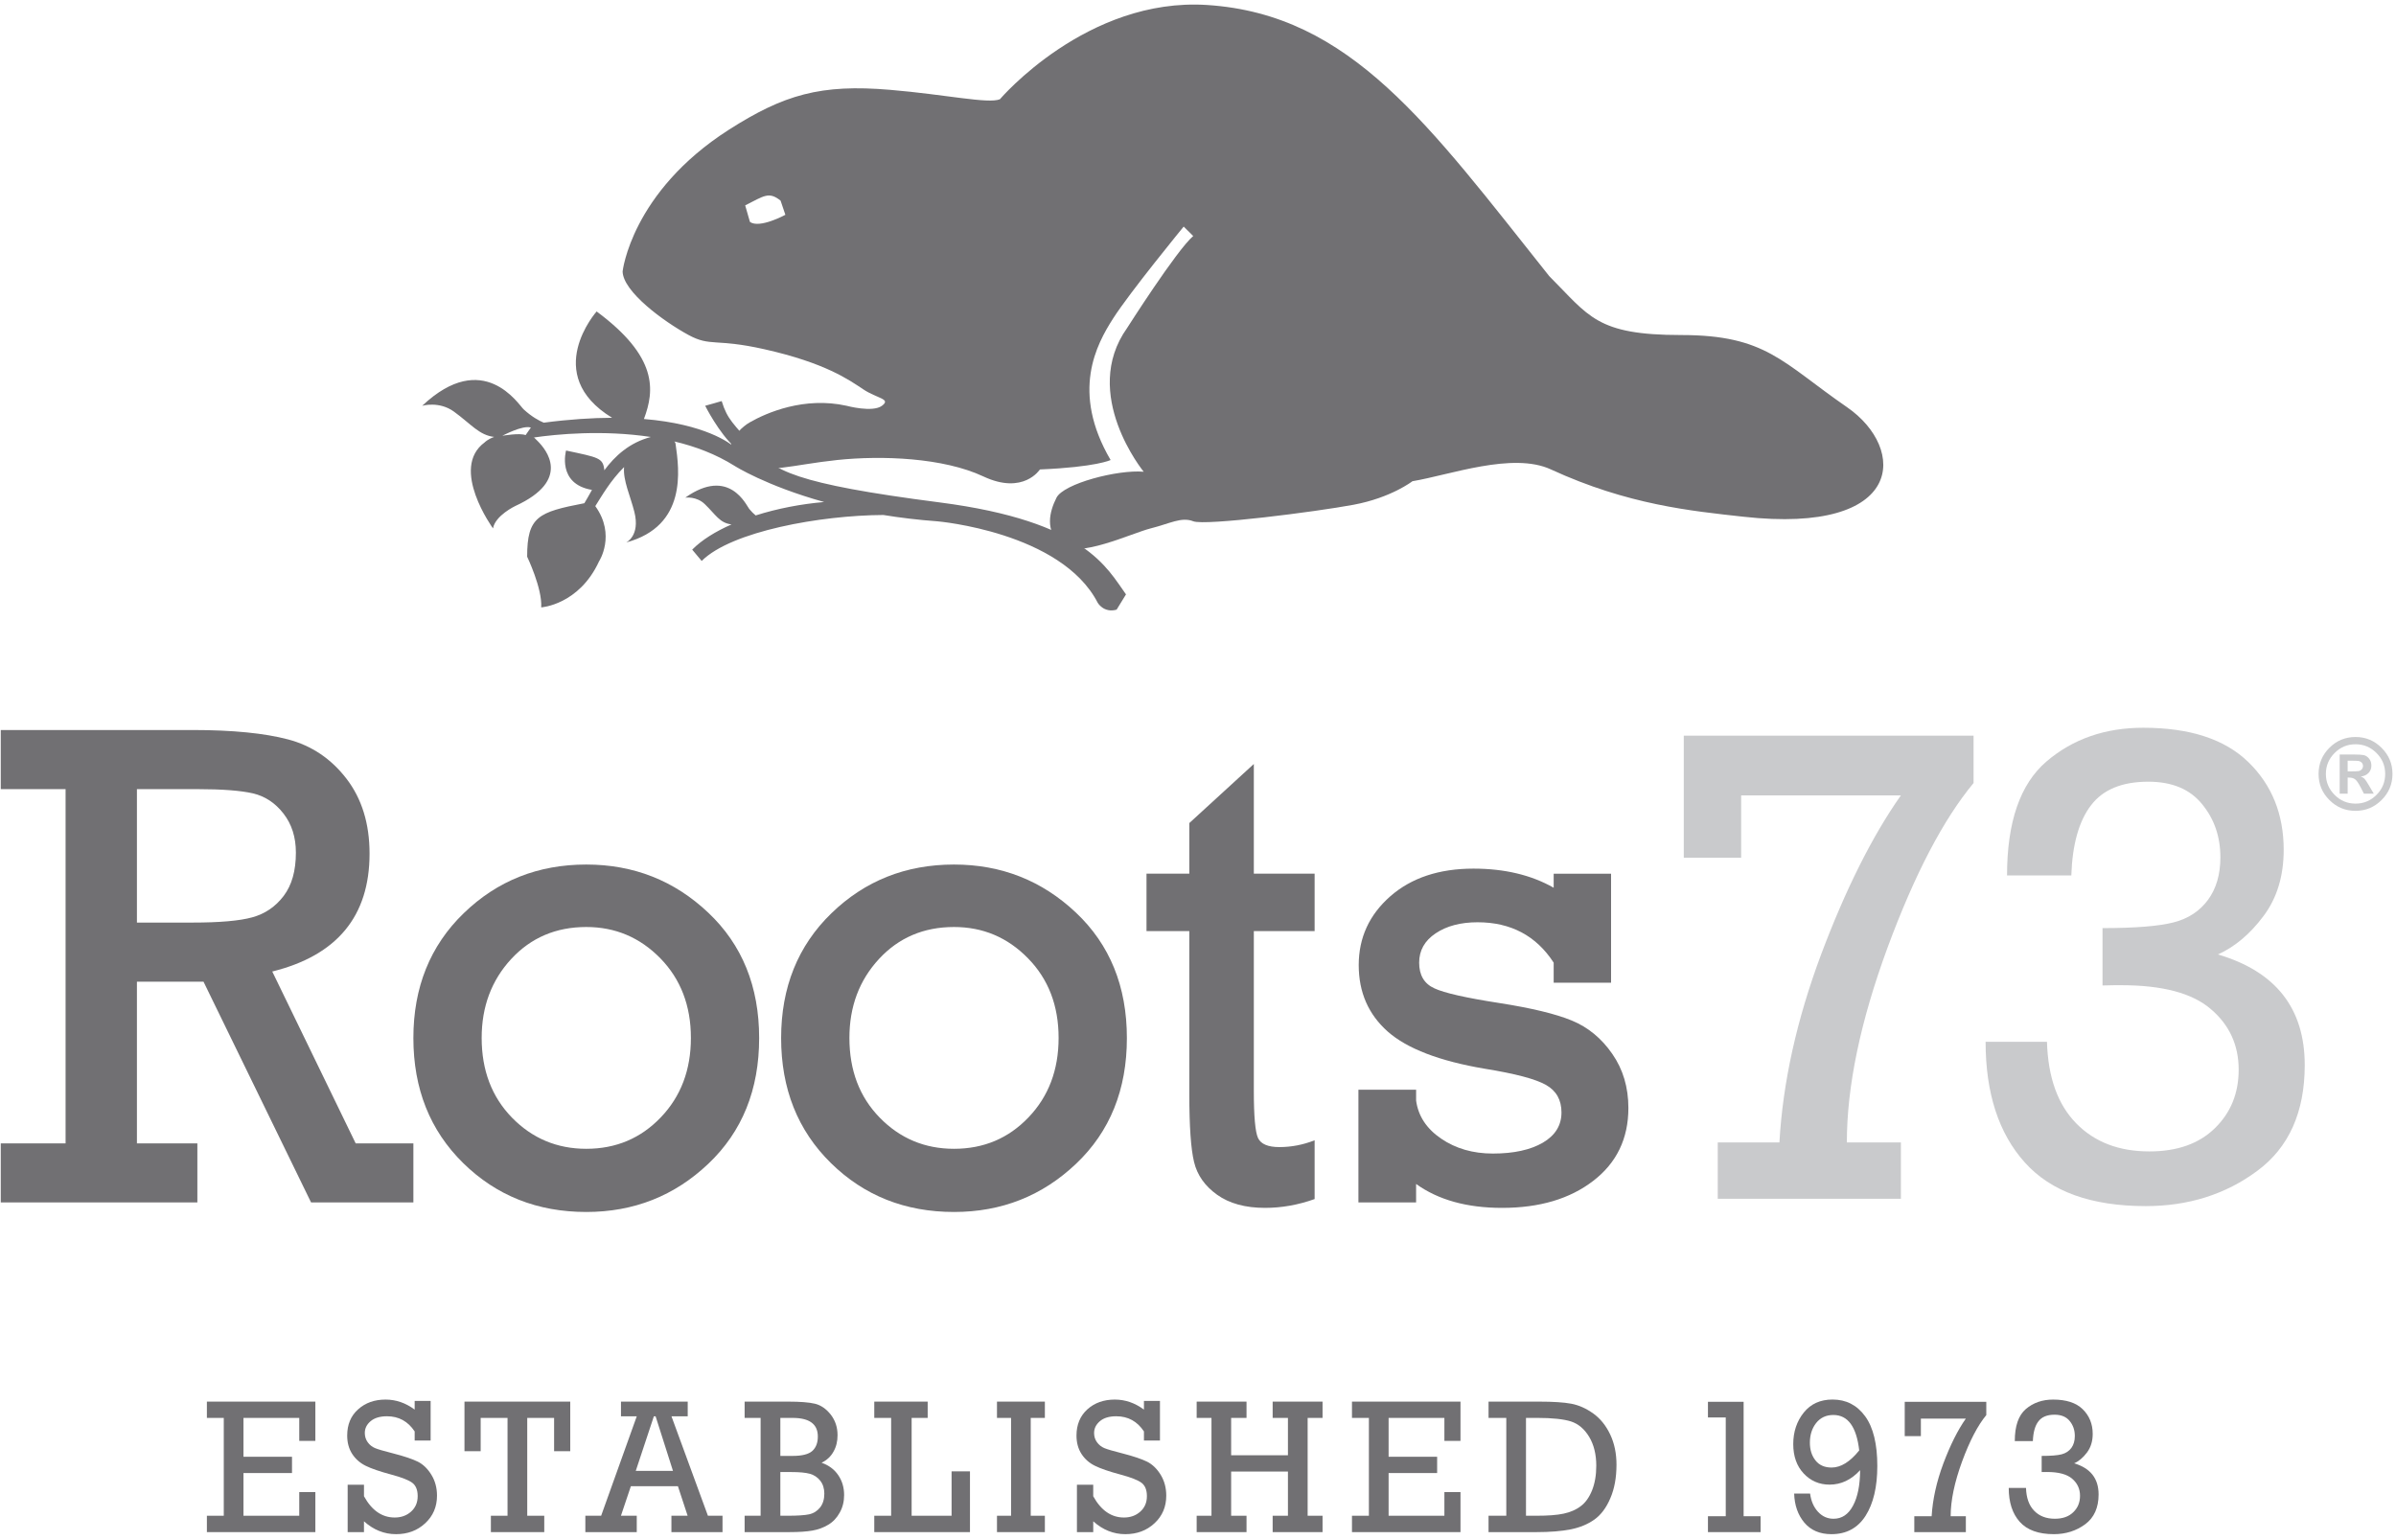 <?xml version="1.0" encoding="utf-8"?>
<!-- Generator: Adobe Illustrator 15.1.0, SVG Export Plug-In  -->
<!DOCTYPE svg PUBLIC "-//W3C//DTD SVG 1.1//EN" "http://www.w3.org/Graphics/SVG/1.1/DTD/svg11.dtd">
<svg version="1.1"
	 xmlns="http://www.w3.org/2000/svg" xmlns:xlink="http://www.w3.org/1999/xlink" xmlns:a="http://ns.adobe.com/AdobeSVGViewerExtensions/3.0/"
	 x="0px" y="0px" width="403px" height="259px" viewBox="-0.129 -0.768 403 259"
	 overflow="visible" enable-background="new -0.129 -0.768 403 259" xml:space="preserve">
<defs>
</defs>
<path fill="#C9CACC" d="M400.445,125.029c-1.211-1.219-2.677-1.825-4.381-1.825c-1.719,0-3.185,0.606-4.395,1.817
	c-1.214,1.213-1.82,2.682-1.82,4.393c0,1.719,0.606,3.19,1.827,4.398c1.203,1.211,2.677,1.814,4.388,1.814
	c1.704,0,3.17-0.607,4.381-1.82c1.22-1.215,1.834-2.676,1.834-4.393C402.279,127.703,401.665,126.242,400.445,125.029z
	 M399.58,132.947c-0.977,0.977-2.143,1.466-3.516,1.466c-1.365,0-2.547-0.489-3.513-1.468c-0.983-0.983-1.474-2.153-1.474-3.531
	c0-1.36,0.49-2.535,1.466-3.518c0.974-0.981,2.14-1.469,3.521-1.469c1.373,0,2.539,0.488,3.516,1.461
	c0.988,0.983,1.471,2.152,1.471,3.525C401.051,130.792,400.568,131.975,399.58,132.947z M397.605,130.271
	c-0.152-0.171-0.367-0.307-0.65-0.419c0.553-0.064,0.98-0.273,1.312-0.614c0.308-0.34,0.462-0.748,0.462-1.215
	c0-0.47-0.125-0.865-0.385-1.182c-0.26-0.323-0.561-0.514-0.898-0.591c-0.346-0.064-0.914-0.101-1.711-0.101h-2.338v6.592h1.342
	v-2.708h0.244c0.438,0,0.783,0.104,1.043,0.314c0.254,0.209,0.553,0.656,0.906,1.335l0.545,1.059h1.657l-0.774-1.319
	C398.014,130.832,397.761,130.438,397.605,130.271z M396.555,128.942c-0.214,0.028-0.645,0.043-1.279,0.043h-0.537v-1.791h0.529
	c0.598,0,1.012,0.008,1.232,0.034c0.225,0.028,0.424,0.116,0.584,0.269c0.154,0.163,0.237,0.348,0.237,0.581
	c0,0.229-0.083,0.428-0.229,0.581C396.947,128.816,396.762,128.913,396.555,128.942z"/>
<polygon fill="#717073" points="37.509,254.2 37.509,237.743 34.67,237.743 34.67,235.002 52.914,235.002 52.914,241.609 
	50.205,241.609 50.205,237.743 40.823,237.743 40.823,244.279 48.985,244.279 48.985,247.018 40.823,247.018 40.823,254.2 
	50.205,254.2 50.205,250.218 52.914,250.218 52.914,256.954 34.67,256.954 34.67,254.2 "/>
<path fill="#717073" d="M58.346,256.954v-7.973h2.746v1.939c1.312,2.389,3.039,3.578,5.165,3.578c1.082,0,2.003-0.322,2.746-0.984
	c0.744-0.666,1.12-1.533,1.12-2.613c0-1.037-0.307-1.788-0.906-2.241c-0.621-0.462-1.778-0.912-3.466-1.365
	c-1.972-0.53-3.422-1.022-4.375-1.497c-0.942-0.466-1.702-1.128-2.271-2.003c-0.561-0.867-0.837-1.9-0.837-3.084
	c0-1.84,0.606-3.313,1.843-4.411c1.219-1.097,2.753-1.641,4.609-1.641c1.757,0,3.391,0.567,4.896,1.688v-1.458h2.685v6.658h-2.685
	v-1.531c-1.127-1.697-2.67-2.549-4.651-2.549c-1.203,0-2.116,0.284-2.77,0.836c-0.65,0.553-0.965,1.211-0.965,1.979
	c0,0.589,0.167,1.112,0.49,1.557c0.323,0.453,0.745,0.774,1.243,0.988c0.515,0.209,1.511,0.501,2.993,0.875
	c1.941,0.498,3.345,0.976,4.212,1.413c0.875,0.445,1.626,1.165,2.255,2.185c0.636,1.031,0.951,2.204,0.951,3.524
	c0,1.871-0.667,3.421-1.987,4.641c-1.32,1.229-2.954,1.835-4.895,1.835c-2.003,0-3.798-0.723-5.402-2.167v1.821H58.346z"/>
<polygon fill="#717073" points="85.237,254.2 85.237,237.743 80.718,237.743 80.718,243.344 77.995,243.344 77.995,235.002 
	95.785,235.002 95.785,243.344 93.07,243.344 93.07,237.743 88.551,237.743 88.551,254.2 91.413,254.2 91.413,256.954 
	82.437,256.954 82.437,254.2 "/>
<path fill="#717073" d="M113.892,249.227h-7.909l-1.673,4.974h2.662v2.754h-8.647V254.2h2.656l5.991-16.726h-2.654v-2.473h11.224
	v2.473h-2.732l6.131,16.726h2.456v2.754h-8.595V254.2h2.726L113.892,249.227z M113.064,246.657l-2.923-9.183h-0.292l-3.045,9.183
	H113.064z"/>
<path fill="#717073" d="M127.803,254.2v-16.457h-2.687v-2.741h7.296c2.018,0,3.531,0.116,4.527,0.354
	c1.005,0.245,1.886,0.852,2.663,1.833c0.767,0.99,1.142,2.142,1.142,3.47c0,1.028-0.215,1.939-0.683,2.76
	c-0.452,0.821-1.128,1.444-2.002,1.866c1.213,0.421,2.148,1.12,2.808,2.095c0.661,0.976,0.982,2.08,0.982,3.337
	c0,1.089-0.238,2.072-0.737,2.955c-0.483,0.88-1.128,1.57-1.941,2.047c-0.798,0.485-1.711,0.812-2.662,0.976
	c-0.967,0.174-2.278,0.261-3.935,0.261h-7.459V254.2H127.803z M131.124,244.135h2.063c1.589,0,2.686-0.276,3.308-0.83
	c0.621-0.559,0.934-1.365,0.934-2.438c0-2.08-1.404-3.124-4.242-3.124h-2.063V244.135z M131.124,254.2h1.243
	c1.627,0,2.83-0.079,3.584-0.237c0.759-0.163,1.373-0.553,1.856-1.151c0.482-0.614,0.713-1.389,0.713-2.333
	c0-0.859-0.224-1.589-0.683-2.172c-0.46-0.582-1.052-0.976-1.758-1.167c-0.728-0.198-1.749-0.29-3.069-0.29h-1.887V254.2z"/>
<polygon fill="#717073" points="149.759,254.2 149.759,237.743 146.921,237.743 146.921,235.002 155.904,235.002 155.904,237.743 
	153.205,237.743 153.205,254.2 159.925,254.2 159.925,246.733 163.017,246.733 163.017,256.954 146.921,256.954 146.921,254.2 "/>
<polygon fill="#717073" points="169.929,254.2 169.929,237.743 167.56,237.743 167.56,235.002 175.615,235.002 175.615,237.743 
	173.236,237.743 173.236,254.2 175.615,254.2 175.615,256.954 167.56,256.954 167.56,254.2 "/>
<path fill="#717073" d="M181.008,256.954v-7.973h2.74v1.939c1.319,2.389,3.046,3.578,5.17,3.578c1.083,0,1.995-0.322,2.739-0.984
	c0.752-0.666,1.12-1.533,1.12-2.613c0-1.037-0.306-1.788-0.904-2.241c-0.622-0.462-1.773-0.912-3.461-1.365
	c-1.973-0.53-3.423-1.022-4.372-1.497c-0.953-0.466-1.704-1.128-2.272-2.003c-0.56-0.867-0.835-1.9-0.835-3.084
	c0-1.84,0.622-3.313,1.832-4.411c1.221-1.097,2.762-1.641,4.613-1.641c1.764,0,3.392,0.567,4.901,1.688v-1.458h2.694v6.658h-2.694
	v-1.531c-1.128-1.697-2.669-2.549-4.656-2.549c-1.205,0-2.118,0.284-2.762,0.836c-0.645,0.553-0.968,1.211-0.968,1.979
	c0,0.589,0.163,1.112,0.492,1.557c0.321,0.453,0.745,0.774,1.243,0.988c0.514,0.209,1.513,0.501,2.993,0.875
	c1.941,0.498,3.329,0.976,4.21,1.413c0.868,0.445,1.628,1.165,2.256,2.185c0.63,1.031,0.945,2.204,0.945,3.524
	c0,1.871-0.661,3.421-1.979,4.641c-1.319,1.229-2.954,1.835-4.902,1.835c-1.994,0-3.799-0.723-5.401-2.167v1.821H181.008z"/>
<polygon fill="#717073" points="203.639,254.2 203.639,237.743 201.147,237.743 201.147,235.002 209.532,235.002 209.532,237.743 
	206.945,237.743 206.945,244.026 216.498,244.026 216.498,237.743 213.928,237.743 213.928,235.002 222.32,235.002 222.32,237.743 
	219.812,237.743 219.812,254.2 222.32,254.2 222.32,256.954 213.928,256.954 213.928,254.2 216.498,254.2 216.498,246.765 
	206.945,246.765 206.945,254.2 209.532,254.2 209.532,256.954 201.147,256.954 201.147,254.2 "/>
<polygon fill="#717073" points="230.115,254.2 230.115,237.743 227.269,237.743 227.269,235.002 245.521,235.002 245.521,241.609 
	242.813,241.609 242.813,237.743 233.43,237.743 233.43,244.279 241.593,244.279 241.593,247.018 233.43,247.018 233.43,254.2 
	242.813,254.2 242.813,250.218 245.521,250.218 245.521,256.954 227.269,256.954 227.269,254.2 "/>
<path fill="#717073" d="M253.225,254.2v-16.457h-2.985v-2.741h8.501c2.339,0,4.144,0.116,5.418,0.354
	c1.279,0.245,2.502,0.79,3.688,1.642c1.19,0.852,2.134,2.019,2.847,3.517c0.707,1.485,1.066,3.188,1.066,5.095
	c0,2.161-0.344,4.048-1.035,5.645c-0.674,1.596-1.572,2.792-2.677,3.582c-1.112,0.792-2.434,1.337-3.976,1.651
	c-1.527,0.305-3.477,0.468-5.838,0.468h-7.995V254.2H253.225z M256.539,254.2h1.742c1.941,0,3.459-0.108,4.595-0.354
	c1.128-0.245,2.096-0.658,2.862-1.251c0.789-0.574,1.42-1.466,1.902-2.639c0.475-1.184,0.72-2.564,0.72-4.167
	c0-1.902-0.397-3.521-1.187-4.85c-0.799-1.326-1.812-2.186-3.047-2.594c-1.243-0.397-3.139-0.604-5.701-0.604h-1.887V254.2z"/>
<polygon fill="#717073" points="290.137,254.282 290.137,237.667 287.143,237.667 287.143,235.033 293.143,235.033 293.143,254.282 
	295.997,254.282 295.997,256.954 287.143,256.954 287.143,254.282 "/>
<path fill="#717073" d="M301.642,250.463h2.68c0.163,1.252,0.599,2.271,1.319,3.06c0.723,0.791,1.605,1.184,2.624,1.184
	c1.412,0,2.493-0.729,3.275-2.195c0.79-1.457,1.183-3.453,1.198-5.978c-1.482,1.618-3.193,2.433-5.142,2.433
	c-1.731,0-3.19-0.635-4.357-1.879c-1.166-1.249-1.749-2.899-1.749-4.939c0-2.066,0.591-3.829,1.766-5.303
	c1.182-1.466,2.792-2.193,4.839-2.193c2.294,0,4.114,0.934,5.487,2.815c1.365,1.871,2.047,4.673,2.047,8.371
	c0,3.521-0.666,6.319-1.978,8.378c-1.313,2.054-3.231,3.084-5.732,3.084c-1.948,0-3.466-0.646-4.558-1.934
	C302.279,254.076,301.703,252.442,301.642,250.463 M312.586,243.212c-0.455-3.975-1.897-5.962-4.352-5.962
	c-1.221,0-2.179,0.454-2.894,1.353c-0.696,0.891-1.052,2-1.052,3.306c0,1.18,0.309,2.187,0.938,2.978
	c0.623,0.804,1.533,1.205,2.716,1.205C309.498,246.091,311.042,245.131,312.586,243.212"/>
<path fill="#717073" d="M321.851,256.954v-2.672h2.917c0.168-2.828,0.82-5.791,1.973-8.883c1.166-3.102,2.423-5.617,3.78-7.543
	h-7.564v2.955h-2.716v-5.778h13.719v2.232c-1.42,1.719-2.785,4.312-4.073,7.81c-1.274,3.484-1.921,6.561-1.921,9.207h2.556v2.672
	H321.851z"/>
<path fill="#717073" d="M343.273,246.85v-2.715c1.548,0,2.668-0.087,3.36-0.269c0.696-0.18,1.233-0.538,1.634-1.068
	c0.382-0.529,0.583-1.196,0.583-2.01c0-0.983-0.284-1.819-0.867-2.531c-0.567-0.698-1.419-1.054-2.548-1.054
	c-1.24,0-2.139,0.369-2.707,1.115c-0.575,0.735-0.875,1.848-0.937,3.323h-3.038c0-2.533,0.615-4.322,1.863-5.396
	c1.252-1.059,2.77-1.587,4.582-1.587c2.201,0,3.865,0.536,4.971,1.618c1.112,1.081,1.688,2.47,1.688,4.149
	c0,1.236-0.322,2.287-0.965,3.139c-0.638,0.852-1.353,1.458-2.158,1.818c2.741,0.808,4.114,2.546,4.114,5.239
	c0,2.226-0.761,3.907-2.256,5.012c-1.497,1.104-3.263,1.665-5.271,1.665c-2.586,0-4.498-0.693-5.732-2.072
	c-1.236-1.381-1.855-3.283-1.855-5.709h2.906c0.047,1.68,0.514,2.969,1.389,3.859c0.859,0.884,2.019,1.328,3.461,1.328
	c1.312,0,2.346-0.361,3.1-1.099c0.752-0.719,1.136-1.647,1.136-2.768c0-1.168-0.454-2.127-1.329-2.87
	c-0.888-0.759-2.292-1.128-4.232-1.128C343.908,246.842,343.617,246.842,343.273,246.85"/>
<path fill="#717073" d="M10.902,191.564v-59.59H0v-9.944h32.268c6.744,0,12.1,0.537,16.059,1.582
	c3.952,1.042,7.234,3.244,9.829,6.62c2.585,3.367,3.874,7.572,3.874,12.59c0,10.518-5.455,17.125-16.365,19.832l14.032,28.91h9.705
	v9.934H52.192l-18.09-37.133H22.901v27.199h10.166v9.934H0v-9.934H10.902z M22.901,154.421h9.367c4.542,0,7.879-0.289,10.028-0.88
	c2.148-0.592,3.913-1.788,5.286-3.601c1.374-1.81,2.056-4.232,2.056-7.288c0-2.584-0.689-4.77-2.086-6.566
	c-1.388-1.789-3.107-2.924-5.141-3.399c-2.04-0.468-5.156-0.712-9.344-0.712H22.901V154.421z"/>
<path fill="#717073" d="M69.401,173.845c0-8.527,2.816-15.522,8.454-20.987c5.64-5.469,12.516-8.2,20.625-8.2
	c7.962,0,14.799,2.692,20.506,8.086c5.709,5.384,8.572,12.428,8.572,21.102c0,8.688-2.854,15.74-8.541,21.14
	c-5.693,5.409-12.536,8.116-20.537,8.116c-8.226,0-15.122-2.746-20.708-8.23C72.195,189.391,69.401,182.379,69.401,173.845
	 M80.886,173.823c0,5.457,1.704,9.931,5.109,13.421c3.407,3.483,7.573,5.231,12.484,5.231c4.994,0,9.167-1.763,12.543-5.294
	c3.368-3.521,5.056-7.97,5.056-13.358c0-5.419-1.719-9.889-5.141-13.394c-3.429-3.505-7.581-5.262-12.458-5.262
	c-5.103,0-9.307,1.801-12.621,5.378C82.543,164.136,80.886,168.549,80.886,173.823"/>
<path fill="#717073" d="M131.254,173.845c0-8.527,2.824-15.522,8.454-20.987c5.639-5.469,12.514-8.2,20.623-8.2
	c7.957,0,14.793,2.692,20.507,8.086c5.709,5.384,8.571,12.428,8.571,21.102c0,8.688-2.854,15.74-8.54,21.14
	c-5.692,5.409-12.535,8.116-20.538,8.116c-8.224,0-15.128-2.746-20.707-8.23C134.047,189.391,131.254,182.379,131.254,173.845
	 M142.739,173.823c0,5.457,1.695,9.931,5.11,13.421c3.407,3.483,7.565,5.231,12.483,5.231c4.996,0,9.169-1.763,12.538-5.294
	c3.367-3.521,5.056-7.97,5.056-13.358c0-5.419-1.711-9.889-5.15-13.394c-3.421-3.505-7.572-5.262-12.444-5.262
	c-5.101,0-9.313,1.801-12.619,5.378C144.397,164.136,142.739,168.549,142.739,173.823"/>
<path fill="#717073" d="M192.709,155.856v-9.658h7.203v-8.517l10.849-9.935v18.452h10.226v9.658h-10.226v26.845
	c0,4.312,0.237,6.958,0.712,7.973c0.475,1.004,1.673,1.513,3.574,1.513c2.02,0,3.998-0.377,5.939-1.144v9.888
	c-2.777,0.992-5.562,1.482-8.34,1.482c-3.312,0-6-0.737-8.055-2.203s-3.352-3.298-3.882-5.51c-0.537-2.209-0.798-6.021-0.798-11.423
	v-27.421H192.709z"/>
<path fill="#717073" d="M228.353,201.498v-18.965h9.704v1.825c0.346,2.594,1.75,4.729,4.197,6.4
	c2.463,1.681,5.363,2.517,8.716,2.517c3.505,0,6.306-0.614,8.401-1.827c2.092-1.229,3.135-2.914,3.135-5.087
	c0-2.094-0.858-3.637-2.599-4.625c-1.734-0.991-5.172-1.902-10.311-2.73c-7.62-1.291-13.06-3.383-16.312-6.251
	c-3.252-2.885-4.881-6.608-4.881-11.182c0-4.604,1.773-8.463,5.309-11.571c3.547-3.107,8.21-4.655,13.994-4.655
	c5.227,0,9.723,1.073,13.488,3.213v-2.361h9.652v18.343h-9.652v-3.376c-2.929-4.524-7.203-6.796-12.797-6.796
	c-2.854,0-5.207,0.62-7.059,1.864c-1.848,1.237-2.77,2.877-2.77,4.932c0,2.096,0.845,3.538,2.547,4.312
	c1.688,0.79,5.34,1.609,10.941,2.477c5.371,0.843,9.42,1.808,12.166,2.936c2.742,1.128,5.019,2.999,6.822,5.608
	c1.812,2.598,2.715,5.644,2.715,9.112c0,5.148-1.971,9.229-5.915,12.259c-3.933,3.03-9.052,4.544-15.337,4.544
	c-5.908,0-10.727-1.344-14.453-4.022v3.107H228.353z"/>
<path fill="#C9CACC" d="M288.791,200.884v-9.482h10.373c0.568-10.05,2.893-20.581,6.998-31.578
	c4.129-10.987,8.602-19.925,13.434-26.798h-26.869v10.494h-9.65v-20.537h48.742v7.965c-5.078,6.114-9.912,15.336-14.491,27.748
	c-4.551,12.374-6.822,23.302-6.822,32.706h9.091v9.482H288.791z"/>
<path fill="#C9CACC" d="M353.507,165.003v-9.652c5.487,0,9.46-0.323,11.94-0.958c2.492-0.63,4.41-1.912,5.799-3.791
	c1.389-1.887,2.086-4.271,2.086-7.149c0-3.477-1.02-6.452-3.077-8.953c-2.039-2.517-5.04-3.776-9.044-3.776
	c-4.406,0-7.619,1.313-9.637,3.967c-2.02,2.625-3.139,6.561-3.314,11.801h-10.81c0-8.984,2.194-15.359,6.628-19.167
	c4.435-3.789,9.859-5.676,16.281-5.676c7.826,0,13.718,1.918,17.677,5.776c3.956,3.843,5.944,8.77,5.944,14.761
	c0,4.382-1.121,8.116-3.399,11.139c-2.253,3.025-4.818,5.172-7.663,6.46c9.736,2.862,14.602,9.073,14.602,18.607
	c0,7.918-2.672,13.885-8.004,17.806c-5.31,3.943-11.568,5.915-18.735,5.915c-9.168,0-15.951-2.438-20.346-7.343
	c-4.396-4.894-6.593-11.668-6.593-20.296h10.322c0.176,5.987,1.816,10.553,4.908,13.707c3.084,3.161,7.188,4.733,12.307,4.733
	c4.671,0,8.34-1.28,11.018-3.897c2.67-2.594,4.012-5.877,4.012-9.853c0-4.155-1.58-7.56-4.711-10.215
	c-3.131-2.682-8.155-3.993-15.029-3.993C355.77,164.956,354.735,164.956,353.507,165.003"/>
<path fill="#717073" d="M310.544,67.734c-10.934-7.542-13.612-12.144-27.898-12.144c-14.277,0-15.457-3.169-22.2-9.914
	C240.22,20.29,227.124,1.655,202.935,0.073c-20.275-1.329-34.885,15.855-34.885,15.855c-1.995,0.798-9.062-0.79-18.451-1.584
	c-11.708-0.997-17.868,0.795-27.175,6.736c-16.365,10.497-17.83,23.802-17.83,23.802c0.046,3.404,6.912,8.438,11.101,10.708
	c3.684,1.995,4.489,0.537,12.691,2.377c10.319,2.308,14.27,5.157,16.663,6.742c2.38,1.592,4.765,1.592,3.162,2.78
	c-1.581,1.182-5.946,0-5.946,0c-7.135-1.587-13.48,1.182-16.258,2.774c-2.777,1.592-5.154,5.557-1.196,7.147
	c3.974,1.579,8.333,0,15.867-0.798c7.534-0.792,17.845-0.4,24.589,2.762c6.751,3.174,9.514-1.174,9.514-1.174
	c9.522-0.4,11.891-1.587,11.891-1.587c-6.729-11.5-2.369-19.44,0.408-23.791c2.777-4.367,11.882-15.476,11.882-15.476l1.605,1.587
	c-2.786,2.375-11.118,15.471-11.118,15.471c-7.917,11.103,2.786,24.178,2.786,24.178c-4.358-0.382-13.472,1.987-14.669,4.375
	c-1.19,2.369-1.987,5.546,0.782,7.923c2.777,2.388,11.9-1.977,15.076-2.769c3.185-0.798,5.165-1.977,7.144-1.195
	c1.979,0.79,20.612-1.59,26.964-2.777c6.339-1.182,9.905-3.959,9.905-3.959c6.23-1.035,16.856-4.963,23.286-1.987
	c12.964,5.97,23.639,6.989,32.375,7.958C320.356,89.179,320.609,74.692,310.544,67.734 M126.006,36.55l-0.797-2.772
	c3.177-1.59,3.975-2.379,5.954-0.795l0.805,2.382C131.968,35.366,127.587,37.743,126.006,36.55"/>
<path fill="#717073" d="M157.93,83.747c-24.597-3.178-27.958-5.348-31.333-9.331c-3.36-3.954-4.364-4.553-5.34-7.717l-2.777,0.79
	c0,0,2.294,4.581,4.994,6.997c-0.797-0.696-4.994-3.928-15.297-4.772c1.818-4.834,2.363-10.448-7.956-18.09
	c0,0-9.383,10.564,2.601,17.884c-3.33,0.016-7.149,0.253-11.493,0.823c-0.805-0.335-2.033-0.999-3.392-2.25
	c-0.843-0.782-6.75-10.303-17.055-0.591c0,0,2.847-0.836,5.355,0.991c2.894,2.108,4.22,3.951,6.752,4.248
	c-1.128,0.4-1.595,0.914-1.595,0.914c-5.955,4.359,1.396,14.469,1.396,14.469c0.39-2.178,3.758-3.766,3.758-3.766
	c9.521-4.372,5.149-9.521,3.769-10.907l-0.599-0.593c-0.031-0.008-0.047-0.008-0.093-0.016c3.852-0.56,11.632-1.319,19.719-0.093
	c-3.621,0.945-6.069,3.231-7.826,5.601c-0.208-2.101-0.937-2.142-6.437-3.322c0,0-1.588,5.624,4.357,6.623
	c-0.491,0.867-0.906,1.642-1.28,2.24c-7.757,1.495-9.622,2.248-9.622,8.997c0,0,2.57,5.348,2.364,8.525c0,0,6.344-0.4,9.728-7.74
	c0,0,2.884-4.414-0.63-9.292c1.036-1.618,2.517-4.266,4.842-6.568c-0.214,2.217,1.082,4.935,1.727,7.534
	c1.02,4.052-1.381,5.149-1.381,5.149c10.311-2.777,8.915-12.283,8.332-16.449c0,0-0.015-0.392-0.222-0.544
	c3.574,0.844,6.997,2.147,10.134,4.111c0,0,5.225,3.337,15.062,6.076c-3.868,0.33-7.879,1.097-11.517,2.256
	c-0.354-0.284-0.715-0.638-1.089-1.097c-0.477-0.576-3.354-7.139-10.757-1.895c0,0,1.894-0.268,3.298,1.105
	c1.843,1.772,2.471,3.154,4.48,3.399c-2.676,1.182-4.994,2.602-6.612,4.243l1.595,1.902c4.986-4.986,19.979-7.681,30.551-7.732
	c2.792,0.452,5.823,0.828,9.1,1.066c0,0,20.806,1.786,26.951,13.687c0,0,0.999,1.778,3.186,1.174l1.58-2.571
	C186.086,94.847,182.527,86.923,157.93,83.747 M84.362,72.529c0.085-0.016,3.384-1.817,4.803-1.381l-0.891,1.275
	C87.232,72.016,84.455,72.537,84.362,72.529"/>
</svg>

